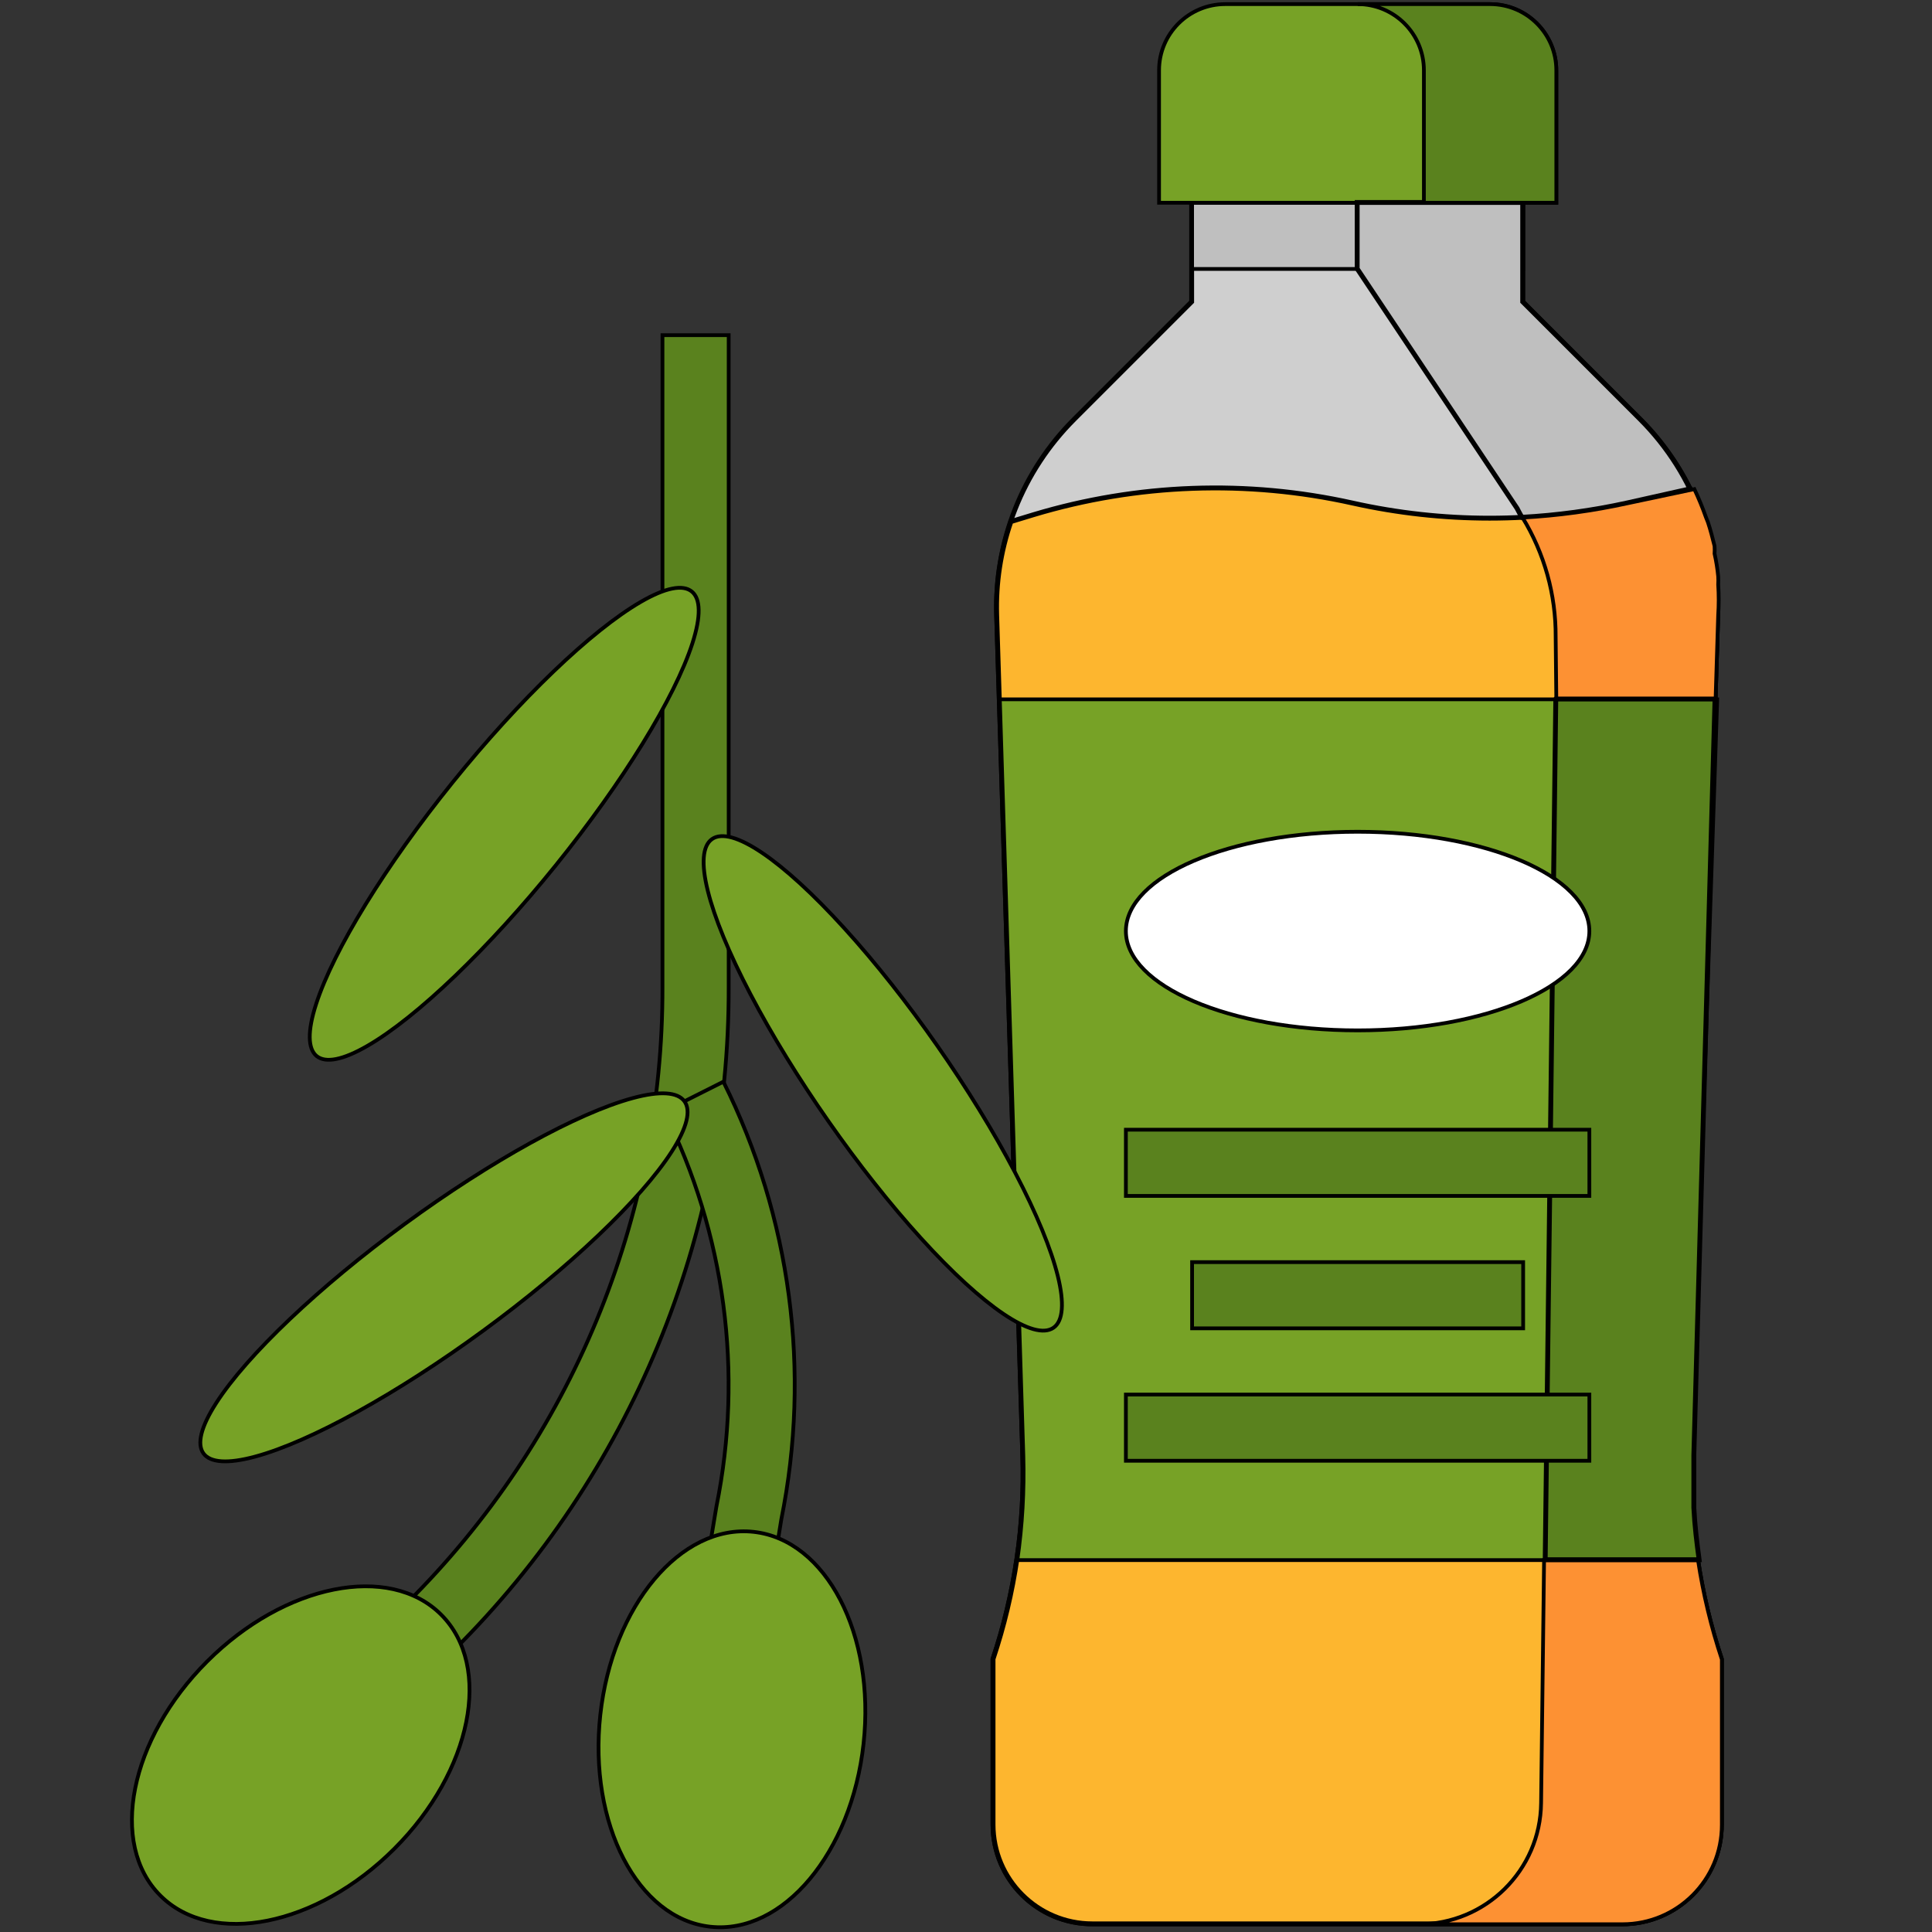<svg width="512" height="512" xmlns="http://www.w3.org/2000/svg">
 <rect width="100%" height="100%" fill="#333333" stroke="none"/>
 <!-- Created with Method Draw - http://github.com/duopixel/Method-Draw/ -->

 <g>
  <title>background</title>
  <rect fill="none" id="canvas_background" height="514" width="514" y="-1" x="-1"/>
  <g display="none" overflow="visible" y="0" x="0" height="100%" width="100%" id="canvasGrid">
   <rect fill="url(#gridpattern)" stroke-width="0" y="0" x="0" height="100%" width="100%"/>
  </g>
 </g>
 <g>
  <title>Layer 1</title>
  <!-- Created with Method Draw - http://github.com/duopixel/Method-Draw/ -->
  <g stroke="null" id="svg_117">
   <g stroke="null" transform="matrix(1.286,0,0,1.286,-208.891,-232.062) " id="svg_114">
    <title stroke="null" transform="translate(0,-0.777) translate(0,0.777) translate(-0.777,2.842170943040401e-14) translate(-0.777,2.842170943040401e-14) translate(0.777,2.842170943040401e-14) translate(0.777,2.842170943040401e-14) translate(0.777,2.842170943040401e-14) translate(0.777,2.842170943040401e-14) translate(0.777,2.842170943040401e-14) translate(0.777,2.842170943040401e-14) translate(0.777,2.842170943040401e-14) translate(0.777,2.842170943040401e-14) translate(0.777,2.842170943040401e-14) translate(0.777,2.842170943040401e-14) translate(0.777,2.842170943040401e-14) translate(0.777,2.842170943040401e-14) translate(0.777,2.842170943040401e-14) translate(0.777,2.842170943040401e-14) translate(0.777,2.842170943040401e-14) translate(0.777,2.842170943040401e-14) translate(0.777,2.842170943040401e-14) translate(0.777,2.842170943040401e-14) translate(0.777,2.842170943040401e-14) translate(0.777,2.842170943040401e-14) translate(0.777,2.842170943040401e-14) translate(0.777,2.842170943040401e-14) translate(-6.277,-2.354) translate(-81.055,-18.384) translate(-1863,-1899) translate(2048,0) translate(0,2098.907) ">background</title>
    <rect stroke="null" x="112.218" y="178.17" width="514" height="402" id="svg_112" fill="none"/>
    <g stroke="null" id="svg_111" display="none">
     <rect stroke="null" id="svg_115" width="512" height="512" x="113.218" y="179.17" stroke-width="0" fill="url(#gridpattern)"/>
    </g>
   </g>
   <g stroke="null" transform="matrix(1.286,0,0,1.286,-208.891,-232.062) " id="svg_116">
    <title stroke="null" transform="translate(0,-0.777) translate(0,0.777) translate(-0.777,2.842170943040401e-14) translate(-0.777,2.842170943040401e-14) translate(0.777,2.842170943040401e-14) translate(0.777,2.842170943040401e-14) translate(0.777,2.842170943040401e-14) translate(0.777,2.842170943040401e-14) translate(0.777,2.842170943040401e-14) translate(0.777,2.842170943040401e-14) translate(0.777,2.842170943040401e-14) translate(0.777,2.842170943040401e-14) translate(0.777,2.842170943040401e-14) translate(0.777,2.842170943040401e-14) translate(0.777,2.842170943040401e-14) translate(0.777,2.842170943040401e-14) translate(0.777,2.842170943040401e-14) translate(0.777,2.842170943040401e-14) translate(0.777,2.842170943040401e-14) translate(0.777,2.842170943040401e-14) translate(0.777,2.842170943040401e-14) translate(0.777,2.842170943040401e-14) translate(0.777,2.842170943040401e-14) translate(0.777,2.842170943040401e-14) translate(0.777,2.842170943040401e-14) translate(0.777,2.842170943040401e-14) translate(-6.277,-2.354) translate(-81.055,-18.384) translate(-1863,-1899) translate(2048,0) translate(0,2098.907) ">Layer 1</title>
    <g stroke="null" id="svg_58">
     <path stroke="null" d="m476.22,242.642l0,-20.465l-68.218,0l0,20.465l-24.217,24.217c-10.663,10.656 -16.44,25.247 -15.963,40.316l5.389,173.136c0.464,14.258 -1.617,28.487 -6.14,42.022l0,0l0,34.109c0,11.303 9.161,20.465 20.465,20.465l0,0l109.147,0c11.303,0 20.465,-9.161 20.465,-20.465l0,0l0,-34.109l0,0c-4.523,-13.534 -6.603,-27.765 -6.14,-42.022l5.389,-173.136c0.478,-15.07 -5.301,-29.661 -15.963,-40.316l-24.217,-24.217z" fill="#CFCFCF" id="svg_110"/>
     <rect stroke="null" x="1947.195" y="1051.929" width="88.142" height="17.628" fill="#BFBFBF" id="svg_109" transform="matrix(0.774,0,0,0.774,-1099.035,-591.96) "/>
     <path stroke="null" d="m516.4,307.175c0.286,-8.998 -1.658,-17.928 -5.662,-25.991l-13.097,2.933c-18.596,4.155 -37.888,4.155 -56.484,0l0,0c-21.741,-4.843 -44.362,-4.025 -65.693,2.388l-4.707,1.433c-2.135,6.181 -3.131,12.702 -2.933,19.237l5.389,173.136c0.464,14.258 -1.617,28.487 -6.14,42.022l0,34.109c0,11.303 9.161,20.465 20.465,20.465l0,0l109.147,0c11.303,0 20.465,-9.161 20.465,-20.465l0,0l0,-34.109c-4.523,-13.534 -6.603,-27.765 -6.14,-42.022l5.39,-173.136z" fill="#FDB62F" id="svg_108"/>
     <g stroke="null" id="svg_105" transform="matrix(0.774,0,0,0.774,-1099.035,-591.96) ">
      <path stroke="null" d="m2086.565,1184.142l-190.563,0l6.258,201.317c0.264,9.317 -0.264,18.633 -1.587,27.853l181.22,0c-1.322,-9.22 -1.851,-18.536 -1.587,-27.853l6.259,-201.317l-0,0z" fill="#77A226" id="svg_107"/>
      <path stroke="null" d="m1956.027,999.044l70.514,0c9.74,0 17.628,7.889 17.628,17.628l0,35.257l0,0l-105.771,0l0,0l0,-35.257c0,-9.739 7.898,-17.628 17.629,-17.628l0,0z" fill="#77A226" id="svg_106"/>
     </g>
     <g stroke="null" id="svg_102" transform="matrix(0.774,0,0,0.774,-1099.035,-591.96) ">
      <path stroke="null" d="m1750.744,1437.199l-12.516,-12.516c43.639,-43.384 68.107,-102.412 67.958,-163.944l0,-173.553l17.628,0l0,173.552c0.158,66.212 -26.152,129.745 -73.07,176.461z" fill="#5A821E" id="svg_104"/>
      <path stroke="null" d="m1835.977,1413.841l-17.628,-1.587l2.204,-13.221c7.21,-35.627 2.309,-72.638 -13.926,-105.154l15.777,-7.933c17.955,36.05 23.375,77.045 15.425,116.524l-1.852,11.371z" fill="#5A821E" id="svg_103"/>
     </g>
     <g stroke="null" id="svg_96" transform="matrix(0.774,0,0,0.774,-1099.035,-591.96) ">
      <ellipse stroke="null" transform="matrix(-0.591,-0.807,0.807,-0.591,-71.423,641.349) " cx="-1636.641" cy="1055.976" rx="17.629" ry="79.331" fill="#77A226" id="svg_101"/>
      <ellipse stroke="null" transform="matrix(-0.778,-0.628,0.628,-0.778,117.314,479.044) " cx="-1745.354" cy="459.956" rx="17.627" ry="79.5" fill="#77A226" id="svg_100"/>
      <ellipse stroke="null" transform="matrix(-0.573,-0.82,0.82,-0.573,148.33,650.806) " cx="-1503.647" cy="1042.589" rx="79.331" ry="17.629" fill="#77A226" id="svg_99"/>
      <ellipse stroke="null" transform="matrix(-0.994,-0.109,0.109,-0.994,356.642,938.092) " cx="-1516.064" cy="-357.162" rx="35.255" ry="52.883" fill="#77A226" id="svg_98"/>
      <ellipse stroke="null" transform="matrix(-0.707,-0.707,0.707,-0.707,-177.039,859.213) " cx="-1763.036" cy="905.862" rx="35.257" ry="52.885" fill="#77A226" id="svg_97"/>
     </g>
     <path stroke="null" d="m475.06,285.21c0.341,0.614 0.614,1.228 1.023,1.842c7.251,-0.395 14.462,-1.378 21.557,-2.933l13.098,-2.933c0.894,1.89 1.692,3.827 2.388,5.798c-2.681,-7.572 -7.013,-14.449 -12.688,-20.124l-24.217,-24.217l0,-20.466l-34.109,0l0,13.643l32.948,49.39z" fill="#BFBFBF" id="svg_95"/>
     <g stroke="null" id="svg_91" transform="matrix(0.774,0,0,0.774,-1099.035,-591.96) ">
      <path stroke="null" d="m2087.006,1153.557c0.176,2.732 0.176,5.465 0,8.197c0.176,-2.732 0.176,-5.464 0,-8.197z" fill="#CFCFCF" id="svg_94"/>
      <path stroke="null" d="m2085.772,1145.36c0.45,2.001 0.776,4.037 0.97,6.082c-0.194,-2.045 -0.512,-4.081 -0.97,-6.082z" fill="#CFCFCF" id="svg_93"/>
      <path stroke="null" d="m2083.568,1136.986c0.705,2.115 1.234,4.231 1.763,6.346c-0.529,-2.115 -1.146,-4.23 -1.763,-6.346z" fill="#CFCFCF" id="svg_92"/>
     </g>
     <g stroke="null" id="svg_87" transform="matrix(0.774,0,0,0.774,-1099.035,-591.96) ">
      <path stroke="null" d="m2086.741,1151.442c0.044,0.705 0.044,1.41 0,2.115c0.045,-0.705 0.045,-1.41 0,-2.115z" fill="#FDB62F" id="svg_90"/>
      <path stroke="null" d="m2085.331,1143.333c0.044,0.679 0.044,1.349 0,2.027c0.044,-0.679 0.044,-1.349 0,-2.027z" fill="#FDB62F" id="svg_89"/>
      <path stroke="null" d="m2083.039,1135.664l0.529,1.322l-0.529,-1.322z" fill="#FDB62F" id="svg_88"/>
     </g>
     <g stroke="null" id="svg_84" transform="matrix(0.774,0,0,0.774,-1099.035,-591.96) ">
      <path stroke="null" d="m2081.894,1413.312l-40.986,0l-0.793,64.696c-0.194,17.875 -14.737,32.26 -32.613,32.26l54.296,0c14.605,0 26.443,-11.837 26.443,-26.443l0,0l0,-44.071c-2.857,-8.62 -4.981,-17.46 -6.347,-26.442z" fill="#FD9133" id="svg_86"/>
      <path stroke="null" d="m2063.031,1131.962c-9.167,2.01 -18.483,3.279 -27.853,3.79c5.826,9.555 8.885,20.537 8.814,31.731l0.176,16.659l42.837,0l-6.699,201.317l6.963,-223.705c0.176,-2.732 0.176,-5.465 0,-8.197c0.044,-0.705 0.044,-1.41 0,-2.115c-0.194,-2.045 -0.52,-4.081 -0.97,-6.082c0.044,-0.679 0.044,-1.349 0,-2.027c-0.529,-2.115 -1.058,-4.231 -1.763,-6.346l-0.529,-1.322c-0.899,-2.547 -1.93,-5.051 -3.085,-7.492l-17.891,3.789l0,0z" fill="#FD9133" id="svg_85"/>
     </g>
     <g stroke="null" id="svg_81" transform="matrix(0.774,0,0,0.774,-1099.035,-591.96) ">
      <path stroke="null" d="m2080.307,1385.459c0,4.672 0,9.343 0,14.015c-0.088,-4.672 -0.176,-9.343 0,-14.015z" fill="#77A226" id="svg_83"/>
      <path stroke="null" d="m2080.483,1399.474c0,4.583 0.793,8.814 1.41,13.838c-0.616,-4.583 -1.145,-8.814 -1.41,-13.838z" fill="#77A226" id="svg_82"/>
     </g>
     <path stroke="null" d="m483.042,324.502l-2.183,177.365l31.721,0c-0.478,-3.547 -0.887,-6.822 -1.091,-10.71l0,0c0,-3.616 0,-7.231 0,-10.847l4.366,-155.809l-32.812,0z" fill="#5A821E" id="svg_80"/>
     <ellipse stroke="null" cx="1991.266" cy="1245.842" rx="61.699" ry="26.443" fill="#FFFFFF" id="svg_79" transform="matrix(0.774,0,0,0.774,-1099.035,-591.96) "/>
     <g stroke="null" id="svg_74" transform="matrix(0.774,0,0,0.774,-1099.035,-591.96) ">
      <rect stroke="null" x="1929.566" y="1369.241" width="123.399" height="17.628" fill="#5A821E" id="svg_78"/>
      <rect stroke="null" x="1929.566" y="1298.727" width="123.399" height="17.628" fill="#5A821E" id="svg_77"/>
      <rect stroke="null" x="1947.195" y="1333.984" width="88.142" height="17.628" fill="#5A821E" id="svg_76"/>
      <path stroke="null" d="m2026.54,999.044l-35.257,0c9.74,0 17.628,7.889 17.628,17.628l0,35.257l35.257,0l0,-35.257c0.001,-9.739 -7.888,-17.628 -17.628,-17.628z" fill="#5A821E" id="svg_75"/>
     </g>
     <g stroke="null" id="svg_73" transform="matrix(0.774,0,0,0.774,-1099.035,-591.96) "/>
     <g stroke="null" id="svg_72" transform="matrix(0.774,0,0,0.774,-1099.035,-591.96) "/>
     <g stroke="null" id="svg_71" transform="matrix(0.774,0,0,0.774,-1099.035,-591.96) "/>
     <g stroke="null" id="svg_70" transform="matrix(0.774,0,0,0.774,-1099.035,-591.96) "/>
     <g stroke="null" id="svg_69" transform="matrix(0.774,0,0,0.774,-1099.035,-591.96) "/>
     <g stroke="null" id="svg_68" transform="matrix(0.774,0,0,0.774,-1099.035,-591.96) "/>
     <g stroke="null" id="svg_67" transform="matrix(0.774,0,0,0.774,-1099.035,-591.96) "/>
     <g stroke="null" id="svg_66" transform="matrix(0.774,0,0,0.774,-1099.035,-591.96) "/>
     <g stroke="null" id="svg_65" transform="matrix(0.774,0,0,0.774,-1099.035,-591.96) "/>
     <g stroke="null" id="svg_64" transform="matrix(0.774,0,0,0.774,-1099.035,-591.96) "/>
     <g stroke="null" id="svg_63" transform="matrix(0.774,0,0,0.774,-1099.035,-591.96) "/>
     <g stroke="null" id="svg_62" transform="matrix(0.774,0,0,0.774,-1099.035,-591.96) "/>
     <g stroke="null" id="svg_61" transform="matrix(0.774,0,0,0.774,-1099.035,-591.96) "/>
     <g stroke="null" id="svg_60" transform="matrix(0.774,0,0,0.774,-1099.035,-591.96) "/>
     <g stroke="null" id="svg_59" transform="matrix(0.774,0,0,0.774,-1099.035,-591.96) "/>
    </g>
   </g>
  </g>
 </g>
</svg>